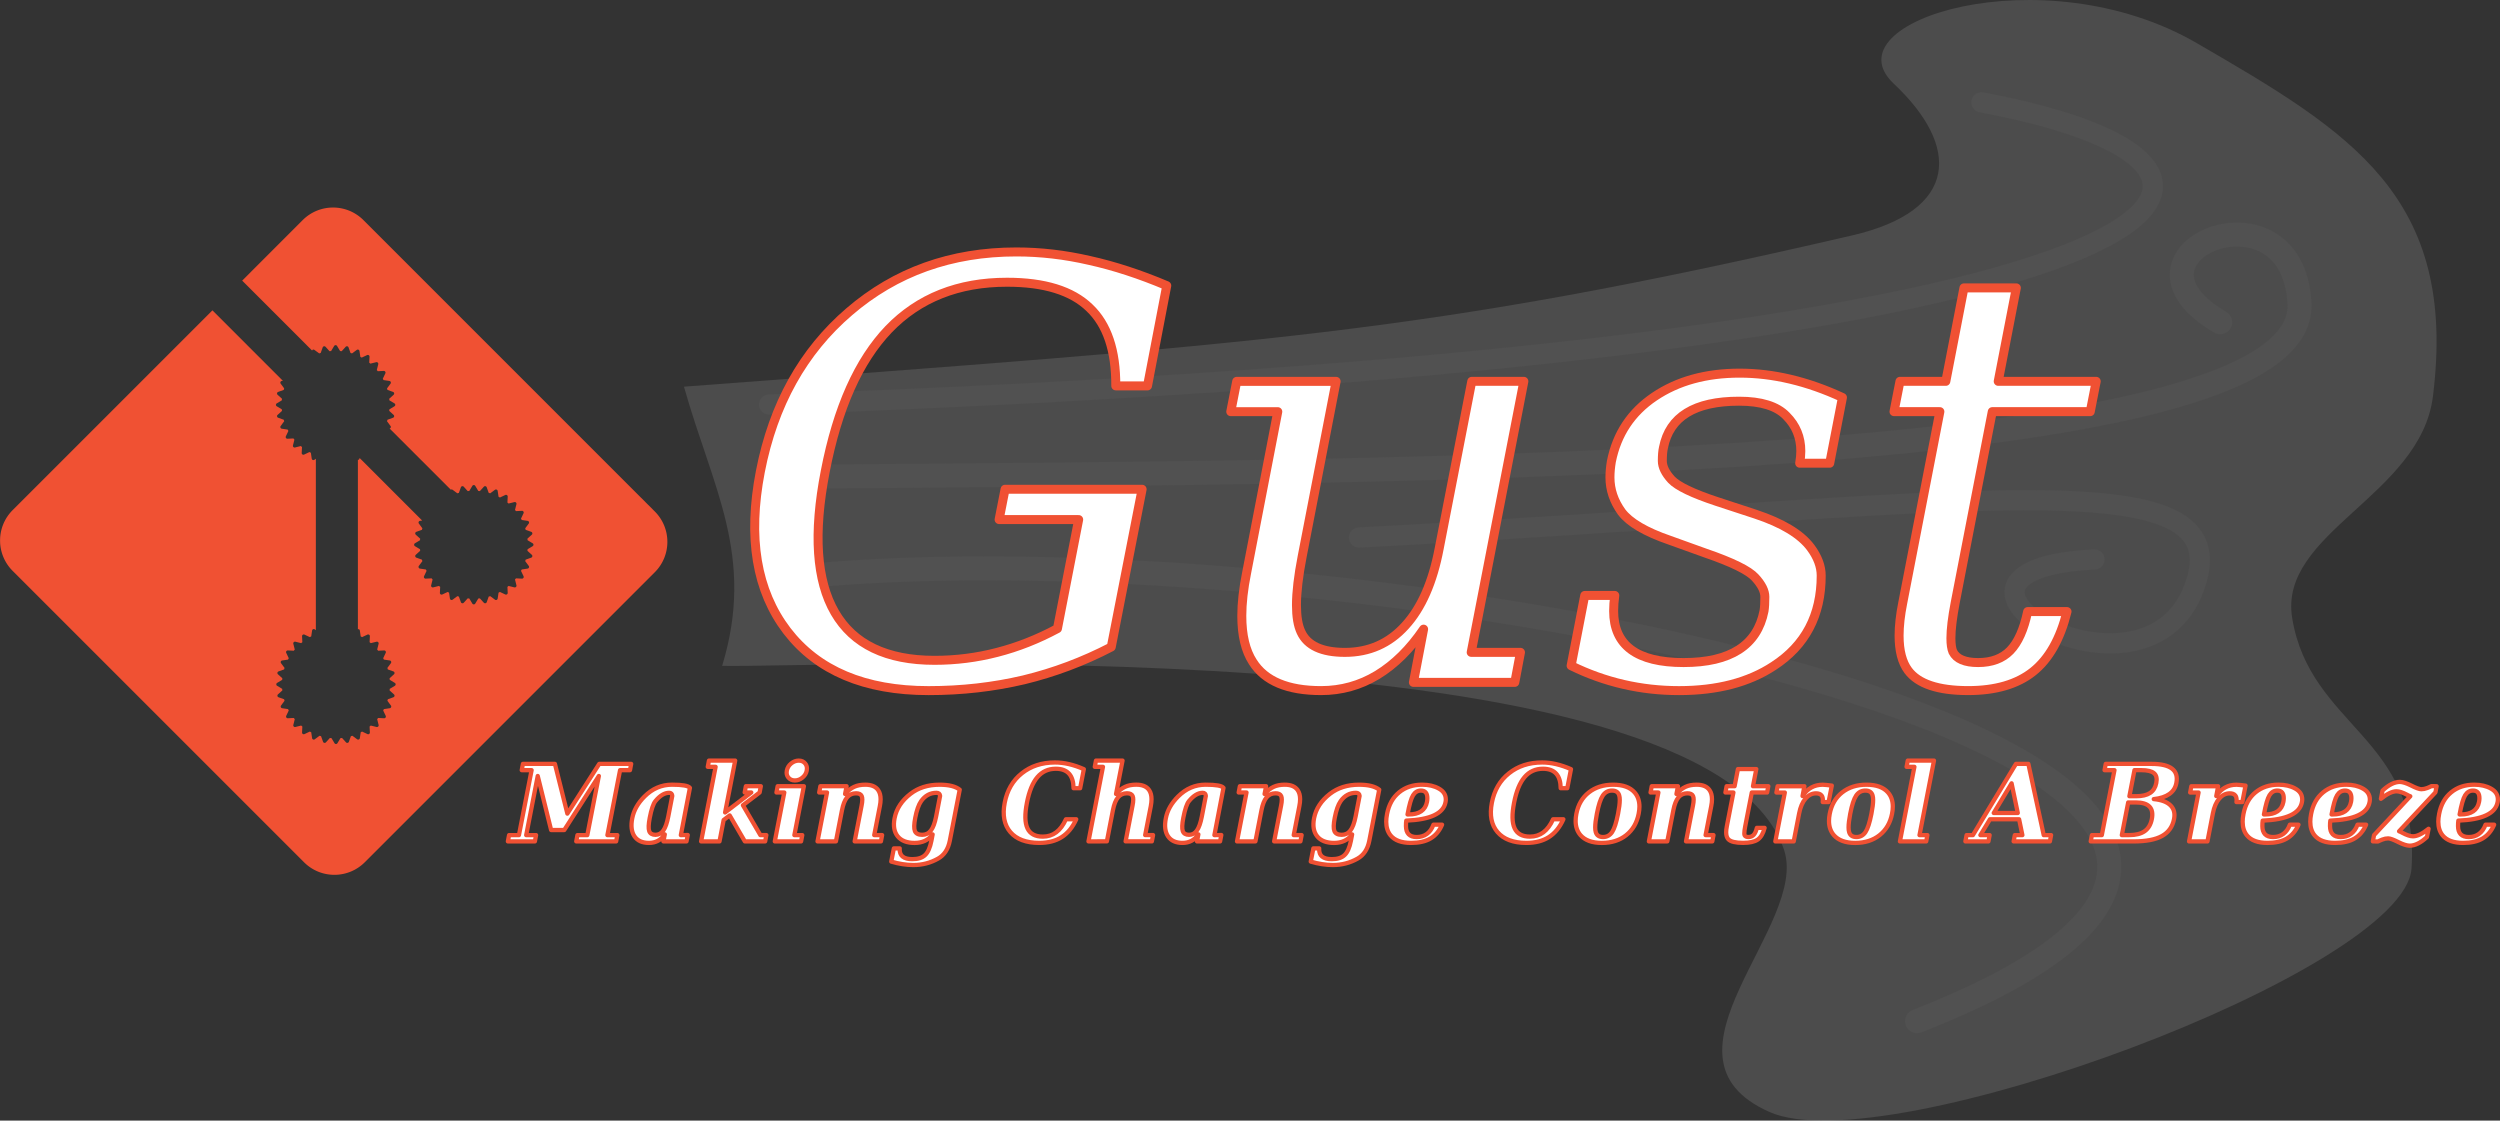<?xml version="1.0" encoding="UTF-8" standalone="no"?>
<!-- Created with Inkscape (http://www.inkscape.org/) -->

<svg
   width="132.712mm"
   height="59.486mm"
   viewBox="0 0 132.712 59.486"
   version="1.1"
   id="svg5"
   xml:space="preserve"
   inkscape:version="1.2.1 (9c6d41e410, 2022-07-14)"
   sodipodi:docname="GustIcon.svg"
   xmlns:inkscape="http://www.inkscape.org/namespaces/inkscape"
   xmlns:sodipodi="http://sodipodi.sourceforge.net/DTD/sodipodi-0.dtd"
   xmlns:xlink="http://www.w3.org/1999/xlink"
   xmlns="http://www.w3.org/2000/svg"
   xmlns:svg="http://www.w3.org/2000/svg"><rect x="0" y="0" width="132.712" height="59.486" fill="#333333" stroke="none"/><sodipodi:namedview
     id="namedview7"
     pagecolor="#ffffff"
     bordercolor="#000000"
     borderopacity="0.25"
     inkscape:showpageshadow="2"
     inkscape:pageopacity="0.0"
     inkscape:pagecheckerboard="0"
     inkscape:deskcolor="#d1d1d1"
     inkscape:document-units="mm"
     showgrid="false"
     inkscape:zoom="2.0888418"
     inkscape:cx="198.19596"
     inkscape:cy="113.93874"
     inkscape:window-width="1920"
     inkscape:window-height="1009"
     inkscape:window-x="1432"
     inkscape:window-y="-8"
     inkscape:window-maximized="1"
     inkscape:current-layer="layer1" /><defs
     id="defs2"><mask
       id="holes-1"><rect
         x="-60"
         y="-60"
         width="120"
         height="120"
         fill="#ffffff"
         id="rect764-3" /><circle
         id="hole-5"
         cy="-40"
         r="3"
         cx="0" /><use
         xlink:href="#hole-5"
         transform="rotate(72)"
         id="use767-8" /><use
         xlink:href="#hole-5"
         transform="rotate(144)"
         id="use769-5" /><use
         xlink:href="#hole-5"
         transform="rotate(-144)"
         id="use771-8" /><use
         xlink:href="#hole-5"
         transform="rotate(-72)"
         id="use773-2" /></mask><mask
       id="holes-1-4"><rect
         x="-60"
         y="-60"
         width="120"
         height="120"
         fill="#ffffff"
         id="rect764-3-9" /><circle
         id="hole-5-0"
         cy="-40"
         r="3"
         cx="0" /><use
         xlink:href="#hole-5-0"
         transform="rotate(72)"
         id="use767-8-3" /><use
         xlink:href="#hole-5-0"
         transform="rotate(144)"
         id="use769-5-8" /><use
         xlink:href="#hole-5-0"
         transform="rotate(-144)"
         id="use771-8-7" /><use
         xlink:href="#hole-5-0"
         transform="rotate(-72)"
         id="use773-2-3" /></mask><mask
       id="holes-1-4-7"><rect
         x="-60"
         y="-60"
         width="120"
         height="120"
         fill="#ffffff"
         id="rect764-3-9-0" /><circle
         id="hole-5-0-1"
         cy="-40"
         r="3"
         cx="0" /><use
         xlink:href="#hole-5-0-1"
         transform="rotate(72)"
         id="use767-8-3-4" /><use
         xlink:href="#hole-5-0-1"
         transform="rotate(144)"
         id="use769-5-8-3" /><use
         xlink:href="#hole-5-0-1"
         transform="rotate(-144)"
         id="use771-8-7-1" /><use
         xlink:href="#hole-5-0-1"
         transform="rotate(-72)"
         id="use773-2-3-1" /></mask><mask
       id="holes-1-4-5"><rect
         x="-60"
         y="-60"
         width="120"
         height="120"
         fill="#ffffff"
         id="rect764-3-9-6" /><circle
         id="hole-5-0-9"
         cy="-40"
         r="3"
         cx="0" /><use
         xlink:href="#hole-5-0-9"
         transform="rotate(72)"
         id="use767-8-3-2" /><use
         xlink:href="#hole-5-0-9"
         transform="rotate(144)"
         id="use769-5-8-1" /><use
         xlink:href="#hole-5-0-9"
         transform="rotate(-144)"
         id="use771-8-7-5" /><use
         xlink:href="#hole-5-0-9"
         transform="rotate(-72)"
         id="use773-2-3-8" /></mask></defs><g
     inkscape:label="Layer 1"
     inkscape:groupmode="layer"
     id="layer1"
     transform="translate(-49.824,-78.398)"><path
       style="display:inline;fill:#9a9a9a;fill-opacity:0.243;stroke:none;stroke-width:0.277;stroke-linecap:round;stroke-linejoin:round"
       d="m 86.132,98.925 c 1.511,5.372 3.8,8.993 2.027,14.82 4.94,0.127 52.297,-2.228 56.366,9.753 1.37,4.032 -7.406,10.996 -0.76,13.933 6.17,2.727 33.697,-7.516 34.073,-12.92 0.484,-6.961 -5.379,-7.507 -6.333,-13.3 -0.748,-4.542 6.813,-6.485 7.473,-11.78 1.323,-10.619 -4.372,-14.008 -12.54,-18.746 -8.167,-4.738 -19.611,-1.161 -16.086,2.153 3.524,3.315 3.503,6.734 -2.221,8.06 -22.978,5.324 -31.419,5.712 -61.998,8.026 z"
       id="path1844"
       sodipodi:nodetypes="ccssssszzsc" /><g
       id="g962"
       style="display:inline;stroke:#6e6e6e;stroke-opacity:0.137"><path
         style="fill:none;fill-opacity:1;stroke:#6e6e6e;stroke-width:2.443;stroke-linecap:round;stroke-linejoin:round;stroke-dasharray:none;stroke-opacity:0.137"
         d="m 136.52,75.541 c 58.597,-5.085 177.971,19.371 111.625,45.28"
         id="path6325"
         sodipodi:nodetypes="cc"
         transform="matrix(0.523,0,0,0.523,21.81,69.415)" /><path
         style="fill:none;fill-opacity:1;stroke:#6e6e6e;stroke-width:2.061;stroke-linecap:round;stroke-linejoin:round;stroke-dasharray:none;stroke-opacity:0.137"
         d="M 131.629,58.239 C 277.164,53.103 292.009,34.582 254.684,27.562"
         id="path6383"
         sodipodi:nodetypes="cc"
         transform="matrix(0.523,0,0,0.523,21.81,69.415)" /><path
         style="fill:none;fill-opacity:1;stroke:#6e6e6e;stroke-width:2.443;stroke-linecap:round;stroke-linejoin:round;stroke-dasharray:none;stroke-opacity:0.137"
         d="m 137.113,65.543 c 61.467,-0.514 150.672,-0.51 149.85,-17.54 -0.632,-13.096 -20.032,-5.137 -8.047,1.883"
         id="path6439"
         sodipodi:nodetypes="csc"
         transform="matrix(0.523,0,0,0.523,21.81,69.415)" /><path
         style="fill:none;fill-opacity:1;stroke:#6e6e6e;stroke-width:2.061;stroke-linecap:round;stroke-linejoin:round;stroke-dasharray:none;stroke-opacity:0.137"
         d="m 191.504,71.736 c 61.638,-3.253 89.889,-8.561 84.752,5.137 -5.137,13.697 -31.162,-1.883 -10.102,-2.911"
         id="path6441"
         sodipodi:nodetypes="csc"
         inkscape:label="path6441"
         transform="matrix(0.523,0,0,0.523,21.81,69.415)" /></g><g
       aria-label="Gust"
       id="text3314"
       style="font-size:30.788px;display:inline;stroke:#f05133;stroke-width:0.477;stroke-linecap:round;stroke-linejoin:round;fill:#ffffff;stroke-opacity:1"><path
         d="m 109.055,98.882 q 0.015,-2.811 -1.398,-4.149 -1.398,-1.353 -4.375,-1.353 -3.879,0 -6.284,2.496 -2.39,2.496 -3.367,7.547 -0.962,4.946 0.511,7.487 1.473,2.541 5.292,2.541 1.699,0 3.322,-0.421 1.639,-0.421 3.202,-1.263 l 1.127,-5.788 h -4.224 l 0.316,-1.609 h 7.276 l -1.639,8.374 q -2.225,1.158 -4.645,1.744 -2.42,0.571 -5.051,0.571 -5.081,0 -7.517,-3.172 -2.435,-3.187 -1.413,-8.464 1.037,-5.322 4.72,-8.479 3.683,-3.172 8.87,-3.172 1.924,0 3.879,0.451 1.969,0.436 4.104,1.338 l -1.022,5.322 z"
         style="font-style:italic;font-family:'DejaVu Serif';-inkscape-font-specification:'DejaVu Serif';fill:#ffffff;stroke:#f05133;stroke-opacity:1"
         id="path1016" /><path
         d="m 127.952,98.641 h 2.766 l -2.796,14.387 h 2.616 l -0.301,1.594 h -5.382 l 0.541,-2.826 q -1.082,1.594 -2.465,2.435 -1.368,0.827 -2.977,0.827 -2.661,0 -3.623,-1.518 -0.586,-0.902 -0.586,-2.45 0,-1.007 0.256,-2.285 l 1.654,-8.554 h -2.496 l 0.316,-1.609 h 5.277 l -1.804,9.306 q -0.301,1.548 -0.301,2.571 0,0.917 0.241,1.428 0.496,1.082 2.33,1.082 1.924,0 3.202,-1.413 1.293,-1.413 1.804,-4.104 z"
         style="font-style:italic;font-family:'DejaVu Serif';-inkscape-font-specification:'DejaVu Serif';fill:#ffffff;stroke:#f05133;stroke-opacity:1"
         id="path1018" /><path
         d="m 133.95,110.007 h 1.594 q -0.06,0.436 -0.06,0.827 0,2.736 3.713,2.736 3.728,0 4.269,-2.736 0.045,-0.271 0.045,-0.752 0,-0.466 -0.511,-1.022 -0.511,-0.571 -2.661,-1.308 l -1.879,-0.676 q -1.924,-0.661 -2.556,-1.503 -0.616,-0.857 -0.616,-1.834 0,-0.391 0.075,-0.842 0.436,-2.195 2.285,-3.443 1.849,-1.248 4.525,-1.248 2.661,0 5.457,1.293 l -0.676,3.488 h -1.594 q 0.06,-0.346 0.06,-0.646 0,-1.097 -0.767,-1.864 -0.752,-0.782 -2.511,-0.782 -3.533,0 -4.014,2.465 -0.06,0.256 -0.06,0.707 0,0.466 0.481,0.992 0.496,0.526 2.405,1.158 l 2.06,0.676 q 2.135,0.707 2.932,1.774 0.556,0.752 0.556,1.488 0,3.157 -2.526,4.796 -1.984,1.308 -5.021,1.308 -3.037,0 -5.728,-1.323 z"
         style="font-style:italic;font-family:'DejaVu Serif';-inkscape-font-specification:'DejaVu Serif';fill:#ffffff;stroke:#f05133;stroke-opacity:1"
         id="path1020" /><path
         d="m 152.802,100.25 h -2.435 l 0.316,-1.609 h 2.435 l 0.962,-4.961 h 2.781 l -0.962,4.961 h 5.202 l -0.316,1.609 h -5.202 l -1.969,10.148 q -0.226,1.188 -0.226,1.879 0,0.481 0.105,0.722 0.286,0.571 1.338,0.571 1.082,0 1.699,-0.631 0.631,-0.646 0.932,-2.075 h 2.09 q -0.541,2.18 -1.804,3.187 -1.263,1.007 -3.443,1.007 -2.39,0 -3.187,-1.067 -0.481,-0.646 -0.481,-1.849 0,-0.767 0.195,-1.744 z"
         style="font-style:italic;font-family:'DejaVu Serif';-inkscape-font-specification:'DejaVu Serif';fill:#ffffff;stroke:#f05133;stroke-opacity:1"
         id="path1022" /></g><g
       aria-label="Making Change Control A Breeze"
       id="text9349"
       style="font-size:5.644px;font-family:'DejaVu Serif';-inkscape-font-specification:'DejaVu Serif';display:inline;stroke:#f05133;stroke-width:0.227;stroke-linecap:round;stroke-linejoin:round;fill:#ffffff;fill-opacity:1;stroke-opacity:1"><path
         d="m 76.785,123.063 0.063,-0.333 h 0.524 l 0.672,-3.448 h -0.524 l 0.063,-0.333 h 1.698 l 0.661,2.64 1.692,-2.64 h 1.695 l -0.063,0.333 h -0.526 l -0.672,3.448 h 0.526 l -0.063,0.333 h -2.117 l 0.063,-0.333 h 0.524 l 0.612,-3.139 -1.836,2.869 h -0.697 l -0.711,-2.869 -0.612,3.139 h 0.524 l -0.063,0.333 z"
         style="font-style:italic;font-weight:bold;fill:#ffffff;fill-opacity:1;stroke:#f05133;stroke-opacity:1"
         id="path1025" /><path
         d="m 85.511,120.649 q -0.008,-0.165 -0.165,-0.165 -0.369,0 -0.73,0.441 -0.168,0.204 -0.3,0.885 -0.099,0.51 -0.028,0.708 0.072,0.196 0.333,0.196 0.256,0 0.416,-0.229 0.163,-0.229 0.262,-0.741 z m 0.937,-0.427 -0.482,2.508 0.367,-0.006 -0.066,0.339 H 85.042 l 0.072,-0.372 q -0.303,0.452 -0.841,0.452 -0.532,0 -0.769,-0.35 -0.237,-0.353 -0.116,-0.965 0.119,-0.615 0.648,-1.147 0.626,-0.628 1.463,-0.628 0.827,0 0.948,0.168 z"
         style="font-style:italic;font-weight:bold;fill:#ffffff;fill-opacity:1;stroke:#f05133;stroke-opacity:1"
         id="path1027" /><path
         d="m 88.019,123.063 h -0.976 l 0.769,-3.958 h -0.416 l 0.063,-0.331 h 1.392 l -0.535,2.753 1.389,-1.061 H 89.355 l 0.063,-0.333 h 0.794 l -0.063,0.333 -0.887,0.678 0.926,1.585 h 0.317 l -0.063,0.333 h -1.078 l -0.805,-1.378 -0.32,0.243 z"
         style="font-style:italic;font-weight:bold;fill:#ffffff;fill-opacity:1;stroke:#f05133;stroke-opacity:1"
         id="path1029" /><path
         d="m 91.593,119.304 q 0.044,-0.223 0.226,-0.375 0.185,-0.154 0.408,-0.154 0.218,0 0.342,0.154 0.091,0.113 0.091,0.265 0,0.052 -0.011,0.11 -0.041,0.218 -0.226,0.372 -0.182,0.152 -0.4,0.152 -0.223,0 -0.347,-0.152 -0.094,-0.113 -0.094,-0.265 0,-0.052 0.011,-0.107 z m 0.4,3.426 h 0.419 l -0.063,0.333 h -1.395 l 0.504,-2.596 h -0.416 l 0.063,-0.333 h 1.392 z"
         style="font-style:italic;font-weight:bold;fill:#ffffff;fill-opacity:1;stroke:#f05133;stroke-opacity:1"
         id="path1031" /><path
         d="m 93.222,123.063 0.504,-2.596 h -0.416 l 0.063,-0.333 h 1.392 l -0.08,0.413 q 0.229,-0.262 0.477,-0.378 0.248,-0.116 0.593,-0.116 0.493,0 0.689,0.292 0.127,0.185 0.127,0.482 0,0.168 -0.041,0.372 l -0.298,1.53 h 0.419 l -0.063,0.333 h -1.395 l 0.367,-1.891 q 0.039,-0.193 0.039,-0.325 0,-0.121 -0.033,-0.193 -0.066,-0.143 -0.3,-0.143 -0.295,0 -0.477,0.218 -0.179,0.215 -0.27,0.686 l -0.32,1.648 z"
         style="font-style:italic;font-weight:bold;fill:#ffffff;fill-opacity:1;stroke:#f05133;stroke-opacity:1"
         id="path1033" /><path
         d="m 99.729,120.649 q -0.014,-0.165 -0.19,-0.165 -0.502,0 -0.816,0.441 -0.196,0.278 -0.314,0.885 -0.099,0.51 -0.017,0.708 0.085,0.196 0.386,0.196 0.287,0 0.463,-0.229 0.176,-0.229 0.276,-0.741 z m 1.042,-0.331 -0.526,2.706 q -0.132,0.678 -0.626,0.954 -0.601,0.339 -1.306,0.339 -0.292,0 -0.584,-0.047 -0.292,-0.044 -0.593,-0.135 l 0.138,-0.7 h 0.311 q -0.003,0.025 -0.003,0.047 0,0.254 0.152,0.383 0.165,0.141 0.521,0.141 0.452,0 0.678,-0.218 0.229,-0.215 0.336,-0.763 l 0.063,-0.333 q -0.336,0.452 -0.956,0.452 -0.615,0 -0.898,-0.35 -0.284,-0.353 -0.165,-0.965 0.146,-0.75 0.843,-1.29 0.626,-0.485 1.543,-0.485 0.741,0 1.072,0.265 z"
         style="font-style:italic;font-weight:bold;fill:#ffffff;fill-opacity:1;stroke:#f05133;stroke-opacity:1"
         id="path1035" /><path
         d="m 106.956,121.889 q -0.287,0.637 -0.769,0.945 -0.482,0.309 -1.193,0.309 -1.042,0 -1.535,-0.573 -0.491,-0.576 -0.3,-1.56 0.19,-0.987 0.907,-1.56 0.719,-0.576 1.761,-0.576 0.367,0 0.744,0.088 0.38,0.088 0.788,0.267 l -0.196,1.011 h -0.35 q -0.006,-0.518 -0.24,-0.774 -0.234,-0.259 -0.7,-0.259 -0.601,0 -0.978,0.444 -0.378,0.441 -0.557,1.359 -0.179,0.918 0.028,1.359 0.207,0.441 0.813,0.441 0.411,0 0.714,-0.229 0.306,-0.229 0.515,-0.692 z"
         style="font-style:italic;font-weight:bold;fill:#ffffff;fill-opacity:1;stroke:#f05133;stroke-opacity:1"
         id="path1037" /><path
         d="m 107.606,123.063 0.769,-3.958 h -0.435 l 0.063,-0.331 h 1.411 l -0.345,1.772 q 0.229,-0.262 0.477,-0.378 0.248,-0.116 0.593,-0.116 0.493,0 0.689,0.292 0.124,0.185 0.124,0.482 0,0.168 -0.039,0.372 l -0.298,1.53 h 0.419 l -0.063,0.333 h -1.395 l 0.367,-1.891 q 0.039,-0.193 0.039,-0.325 0,-0.121 -0.033,-0.193 -0.066,-0.143 -0.3,-0.143 -0.295,0 -0.477,0.218 -0.179,0.215 -0.27,0.686 l -0.32,1.648 z"
         style="font-style:italic;font-weight:bold;fill:#ffffff;fill-opacity:1;stroke:#f05133;stroke-opacity:1"
         id="path1039" /><path
         d="m 113.835,120.649 q -0.008,-0.165 -0.165,-0.165 -0.369,0 -0.73,0.441 -0.168,0.204 -0.3,0.885 -0.099,0.51 -0.028,0.708 0.072,0.196 0.333,0.196 0.256,0 0.416,-0.229 0.163,-0.229 0.262,-0.741 z m 0.937,-0.427 -0.482,2.508 0.367,-0.006 -0.066,0.339 h -1.224 l 0.072,-0.372 q -0.303,0.452 -0.841,0.452 -0.532,0 -0.769,-0.35 -0.237,-0.353 -0.116,-0.965 0.119,-0.615 0.648,-1.147 0.626,-0.628 1.463,-0.628 0.827,0 0.948,0.168 z"
         style="font-style:italic;font-weight:bold;fill:#ffffff;fill-opacity:1;stroke:#f05133;stroke-opacity:1"
         id="path1041" /><path
         d="m 115.491,123.063 0.504,-2.596 h -0.416 l 0.063,-0.333 h 1.392 l -0.08,0.413 q 0.229,-0.262 0.477,-0.378 0.248,-0.116 0.593,-0.116 0.493,0 0.689,0.292 0.127,0.185 0.127,0.482 0,0.168 -0.041,0.372 l -0.298,1.53 h 0.419 l -0.063,0.333 H 117.462 l 0.367,-1.891 q 0.039,-0.193 0.039,-0.325 0,-0.121 -0.033,-0.193 -0.066,-0.143 -0.3,-0.143 -0.295,0 -0.477,0.218 -0.179,0.215 -0.27,0.686 l -0.32,1.648 z"
         style="font-style:italic;font-weight:bold;fill:#ffffff;fill-opacity:1;stroke:#f05133;stroke-opacity:1"
         id="path1043" /><path
         d="m 121.998,120.649 q -0.014,-0.165 -0.19,-0.165 -0.502,0 -0.816,0.441 -0.196,0.278 -0.314,0.885 -0.099,0.51 -0.017,0.708 0.085,0.196 0.386,0.196 0.287,0 0.463,-0.229 0.176,-0.229 0.276,-0.741 z m 1.042,-0.331 -0.526,2.706 q -0.132,0.678 -0.626,0.954 -0.601,0.339 -1.306,0.339 -0.292,0 -0.584,-0.047 -0.292,-0.044 -0.593,-0.135 l 0.138,-0.7 h 0.311 q -0.003,0.025 -0.003,0.047 0,0.254 0.152,0.383 0.165,0.141 0.521,0.141 0.452,0 0.678,-0.218 0.229,-0.215 0.336,-0.763 l 0.063,-0.333 q -0.336,0.452 -0.956,0.452 -0.615,0 -0.898,-0.35 -0.284,-0.353 -0.165,-0.965 0.146,-0.75 0.843,-1.29 0.626,-0.485 1.543,-0.485 0.741,0 1.072,0.265 z"
         style="font-style:italic;font-weight:bold;fill:#ffffff;fill-opacity:1;stroke:#f05133;stroke-opacity:1"
         id="path1045" /><path
         d="m 125.595,120.77 q 0,-0.405 -0.342,-0.405 -0.262,0 -0.416,0.248 -0.154,0.245 -0.295,1.02 0,0 0.061,0 0.843,0 0.973,-0.67 0.019,-0.105 0.019,-0.193 z m -1.119,1.191 q -0.017,0.094 -0.017,0.289 0.003,0.582 0.568,0.582 0.317,0 0.546,-0.168 0.229,-0.168 0.345,-0.488 h 0.458 q -0.215,0.499 -0.615,0.733 -0.397,0.234 -1.031,0.234 -0.761,0 -1.089,-0.4 -0.229,-0.281 -0.229,-0.725 0,-0.19 0.044,-0.413 0.141,-0.736 0.637,-1.144 0.496,-0.408 1.224,-0.408 0.526,0 0.89,0.207 0.367,0.204 0.367,0.576 0,0.074 -0.017,0.154 -0.174,0.893 -2.081,0.97 z"
         style="font-style:italic;font-weight:bold;fill:#ffffff;fill-opacity:1;stroke:#f05133;stroke-opacity:1"
         id="path1047" /><path
         d="m 132.816,121.889 q -0.287,0.637 -0.769,0.945 -0.482,0.309 -1.193,0.309 -1.042,0 -1.535,-0.573 -0.491,-0.576 -0.3,-1.56 0.19,-0.987 0.907,-1.56 0.719,-0.576 1.761,-0.576 0.367,0 0.744,0.088 0.38,0.088 0.788,0.267 l -0.196,1.011 h -0.35 q -0.006,-0.518 -0.24,-0.774 -0.234,-0.259 -0.7,-0.259 -0.601,0 -0.978,0.444 -0.378,0.441 -0.557,1.359 -0.179,0.918 0.028,1.359 0.207,0.441 0.813,0.441 0.411,0 0.714,-0.229 0.306,-0.229 0.515,-0.692 z"
         style="font-style:italic;font-weight:bold;fill:#ffffff;fill-opacity:1;stroke:#f05133;stroke-opacity:1"
         id="path1049" /><path
         d="m 134.919,122.832 q 0.309,0 0.485,-0.265 0.176,-0.265 0.314,-0.97 0.091,-0.46 0.091,-0.733 0,-0.143 -0.028,-0.237 -0.072,-0.262 -0.383,-0.262 -0.311,0 -0.491,0.267 -0.179,0.265 -0.314,0.965 -0.088,0.452 -0.088,0.722 0,0.152 0.028,0.245 0.074,0.267 0.386,0.267 z m 1.232,-0.099 q -0.518,0.411 -1.293,0.411 -0.774,0 -1.133,-0.411 -0.259,-0.298 -0.259,-0.755 0,-0.176 0.039,-0.38 0.141,-0.725 0.659,-1.133 0.521,-0.411 1.295,-0.411 0.777,0 1.135,0.408 0.259,0.295 0.259,0.752 0,0.179 -0.041,0.383 -0.141,0.722 -0.661,1.135 z"
         style="font-style:italic;font-weight:bold;fill:#ffffff;fill-opacity:1;stroke:#f05133;stroke-opacity:1"
         id="path1051" /><path
         d="m 137.355,123.063 0.504,-2.596 h -0.416 l 0.063,-0.333 h 1.392 l -0.08,0.413 q 0.229,-0.262 0.477,-0.378 0.248,-0.116 0.593,-0.116 0.493,0 0.689,0.292 0.127,0.185 0.127,0.482 0,0.168 -0.041,0.372 l -0.298,1.53 h 0.419 l -0.063,0.333 h -1.395 l 0.367,-1.891 q 0.039,-0.193 0.039,-0.325 0,-0.121 -0.033,-0.193 -0.066,-0.143 -0.3,-0.143 -0.295,0 -0.477,0.218 -0.179,0.215 -0.27,0.686 l -0.32,1.648 z"
         style="font-style:italic;font-weight:bold;fill:#ffffff;fill-opacity:1;stroke:#f05133;stroke-opacity:1"
         id="path1053" /><path
         d="m 141.842,120.467 h -0.424 l 0.063,-0.333 h 0.424 l 0.176,-0.909 h 0.976 l -0.176,0.909 h 0.813 l -0.063,0.333 h -0.813 l -0.35,1.794 q -0.047,0.245 -0.047,0.369 0,0.074 0.014,0.107 0.044,0.094 0.204,0.094 0.176,0 0.284,-0.119 0.107,-0.119 0.163,-0.367 h 0.411 q -0.11,0.441 -0.361,0.62 -0.251,0.176 -0.78,0.176 -0.604,0 -0.783,-0.19 -0.116,-0.121 -0.116,-0.375 0,-0.138 0.036,-0.317 z"
         style="font-style:italic;font-weight:bold;fill:#ffffff;fill-opacity:1;stroke:#f05133;stroke-opacity:1"
         id="path1055" /><path
         d="m 147.065,120.101 -0.171,0.874 h -0.311 q 0.008,-0.058 0.008,-0.107 0,-0.154 -0.066,-0.24 -0.088,-0.116 -0.298,-0.116 -0.32,0 -0.559,0.281 -0.24,0.281 -0.336,0.78 l -0.289,1.491 h -0.976 l 0.504,-2.596 h -0.446 l 0.063,-0.333 h 1.422 l -0.099,0.521 q 0.201,-0.306 0.466,-0.452 0.265,-0.149 0.606,-0.149 0.085,0 0.204,0.014 0.121,0.011 0.278,0.033 z"
         style="font-style:italic;font-weight:bold;fill:#ffffff;fill-opacity:1;stroke:#f05133;stroke-opacity:1"
         id="path1057" /><path
         d="m 148.369,122.832 q 0.309,0 0.485,-0.265 0.176,-0.265 0.314,-0.97 0.091,-0.46 0.091,-0.733 0,-0.143 -0.028,-0.237 -0.072,-0.262 -0.383,-0.262 -0.311,0 -0.491,0.267 -0.179,0.265 -0.314,0.965 -0.088,0.452 -0.088,0.722 0,0.152 0.028,0.245 0.074,0.267 0.386,0.267 z m 1.232,-0.099 q -0.518,0.411 -1.293,0.411 -0.774,0 -1.133,-0.411 -0.259,-0.298 -0.259,-0.755 0,-0.176 0.039,-0.38 0.141,-0.725 0.659,-1.133 0.521,-0.411 1.295,-0.411 0.777,0 1.136,0.408 0.259,0.295 0.259,0.752 0,0.179 -0.041,0.383 -0.141,0.722 -0.661,1.135 z"
         style="font-style:italic;font-weight:bold;fill:#ffffff;fill-opacity:1;stroke:#f05133;stroke-opacity:1"
         id="path1059" /><path
         d="m 151.72,122.73 h 0.419 l -0.063,0.333 h -1.395 l 0.769,-3.958 h -0.416 l 0.063,-0.331 h 1.392 z"
         style="font-style:italic;font-weight:bold;fill:#ffffff;fill-opacity:1;stroke:#f05133;stroke-opacity:1"
         id="path1061" /><path
         d="m 154.156,123.063 0.063,-0.333 h 0.336 l 2.285,-3.781 h 0.659 l 0.816,3.781 h 0.391 l -0.063,0.333 h -1.926 l 0.063,-0.333 h 0.402 l -0.174,-0.841 h -1.546 l -0.51,0.841 h 0.491 l -0.063,0.333 z m 1.505,-1.508 h 1.276 l -0.328,-1.574 z"
         style="font-style:italic;font-weight:bold;fill:#ffffff;fill-opacity:1;stroke:#f05133;stroke-opacity:1"
         id="path1063" /><path
         d="m 160.809,123.063 0.063,-0.333 h 0.526 l 0.672,-3.448 h -0.526 l 0.063,-0.333 h 2.439 q 0.752,0 1.08,0.254 0.328,0.254 0.229,0.763 -0.069,0.367 -0.372,0.582 -0.303,0.215 -0.827,0.27 0.609,0.058 0.887,0.331 0.278,0.273 0.19,0.725 -0.119,0.612 -0.637,0.901 -0.518,0.289 -1.502,0.289 z m 2.053,-2.398 h 0.361 q 0.474,0 0.736,-0.171 0.262,-0.174 0.331,-0.529 0.072,-0.358 -0.119,-0.521 -0.19,-0.163 -0.678,-0.163 h -0.361 z m -0.402,2.064 h 0.394 q 0.526,0 0.821,-0.209 0.295,-0.209 0.38,-0.648 0.085,-0.441 -0.13,-0.659 -0.212,-0.218 -0.733,-0.218 h -0.394 z"
         style="font-style:italic;font-weight:bold;fill:#ffffff;fill-opacity:1;stroke:#f05133;stroke-opacity:1"
         id="path1065" /><path
         d="m 169.028,120.101 -0.171,0.874 h -0.311 q 0.008,-0.058 0.008,-0.107 0,-0.154 -0.066,-0.24 -0.088,-0.116 -0.298,-0.116 -0.32,0 -0.559,0.281 -0.24,0.281 -0.336,0.78 l -0.289,1.491 h -0.976 l 0.504,-2.596 h -0.446 l 0.063,-0.333 h 1.422 l -0.099,0.521 q 0.201,-0.306 0.466,-0.452 0.265,-0.149 0.606,-0.149 0.085,0 0.204,0.014 0.121,0.011 0.278,0.033 z"
         style="font-style:italic;font-weight:bold;fill:#ffffff;fill-opacity:1;stroke:#f05133;stroke-opacity:1"
         id="path1067" /><path
         d="m 171.057,120.77 q 0,-0.405 -0.342,-0.405 -0.262,0 -0.416,0.248 -0.154,0.245 -0.295,1.02 0,0 0.061,0 0.843,0 0.973,-0.67 0.019,-0.105 0.019,-0.193 z m -1.119,1.191 q -0.017,0.094 -0.017,0.289 0.003,0.582 0.568,0.582 0.317,0 0.546,-0.168 0.229,-0.168 0.345,-0.488 h 0.458 q -0.215,0.499 -0.615,0.733 -0.397,0.234 -1.031,0.234 -0.761,0 -1.089,-0.4 -0.229,-0.281 -0.229,-0.725 0,-0.19 0.044,-0.413 0.141,-0.736 0.637,-1.144 0.496,-0.408 1.224,-0.408 0.526,0 0.89,0.207 0.367,0.204 0.367,0.576 0,0.074 -0.017,0.154 -0.174,0.893 -2.081,0.97 z"
         style="font-style:italic;font-weight:bold;fill:#ffffff;fill-opacity:1;stroke:#f05133;stroke-opacity:1"
         id="path1069" /><path
         d="m 174.648,120.77 q 0,-0.405 -0.342,-0.405 -0.262,0 -0.416,0.248 -0.154,0.245 -0.295,1.02 0,0 0.061,0 0.843,0 0.973,-0.67 0.019,-0.105 0.019,-0.193 z m -1.119,1.191 q -0.017,0.094 -0.017,0.289 0.003,0.582 0.568,0.582 0.317,0 0.546,-0.168 0.229,-0.168 0.345,-0.488 h 0.458 q -0.215,0.499 -0.615,0.733 -0.397,0.234 -1.031,0.234 -0.761,0 -1.089,-0.4 -0.229,-0.281 -0.229,-0.725 0,-0.19 0.044,-0.413 0.141,-0.736 0.637,-1.144 0.496,-0.408 1.224,-0.408 0.526,0 0.89,0.207 0.367,0.204 0.367,0.576 0,0.074 -0.017,0.154 -0.174,0.893 -2.081,0.97 z"
         style="font-style:italic;font-weight:bold;fill:#ffffff;fill-opacity:1;stroke:#f05133;stroke-opacity:1"
         id="path1071" /><path
         d="m 179.107,120.462 -1.929,2.064 q 0.091,0.033 0.171,0.08 0.35,0.187 0.568,0.187 0.331,0 0.827,-0.4 l -0.085,0.435 q -0.488,0.463 -0.929,0.463 -0.229,-0.011 -0.582,-0.187 -0.394,-0.201 -0.548,-0.201 -0.154,0 -0.314,0.063 -0.16,0.063 -0.226,0.102 l -0.273,-0.006 0.063,-0.333 1.924,-2.062 q -0.088,-0.03 -0.165,-0.077 -0.35,-0.187 -0.568,-0.187 -0.331,0 -0.827,0.4 l 0.085,-0.435 q 0.488,-0.463 0.929,-0.463 0.229,0.011 0.582,0.187 0.394,0.201 0.548,0.201 0.154,0 0.314,-0.063 0.16,-0.063 0.226,-0.102 l 0.273,0.006 z"
         style="font-style:italic;font-weight:bold;fill:#ffffff;fill-opacity:1;stroke:#f05133;stroke-opacity:1"
         id="path1073" /><path
         d="m 181.444,120.77 q 0,-0.405 -0.342,-0.405 -0.262,0 -0.416,0.248 -0.154,0.245 -0.295,1.02 0,0 0.061,0 0.843,0 0.973,-0.67 0.019,-0.105 0.019,-0.193 z m -1.119,1.191 q -0.017,0.094 -0.017,0.289 0.003,0.582 0.568,0.582 0.317,0 0.546,-0.168 0.229,-0.168 0.345,-0.488 h 0.458 q -0.215,0.499 -0.615,0.733 -0.397,0.234 -1.031,0.234 -0.761,0 -1.089,-0.4 -0.229,-0.281 -0.229,-0.725 0,-0.19 0.044,-0.413 0.141,-0.736 0.637,-1.144 0.496,-0.408 1.224,-0.408 0.526,0 0.89,0.207 0.367,0.204 0.367,0.576 0,0.074 -0.017,0.154 -0.174,0.893 -2.081,0.97 z"
         style="font-style:italic;font-weight:bold;fill:#ffffff;fill-opacity:1;stroke:#f05133;stroke-opacity:1"
         id="path1075" /></g><g
       id="g3105"
       transform="matrix(0.421,0,0,0.421,32.472,77.79)"
       style="display:inline"><path
         id="path833"
         style="display:inline;stroke-width:0.916;fill:#f05133;fill-opacity:1"
         d="M 83.212 27.612 C 81.825 27.612 80.438 28.142 79.379 29.2 L 71.752 36.83 L 80.569 45.646 A 0.215 0.215 0 0 1 80.654 45.538 A 0.215 0.215 0 0 1 80.865 45.564 L 81.463 46.007 C 81.525 45.987 81.589 45.97 81.653 45.952 L 81.905 45.248 A 0.215 0.215 0 0 1 82.065 45.109 A 0.215 0.215 0 0 1 82.267 45.176 L 82.769 45.728 C 82.834 45.721 82.899 45.716 82.964 45.711 L 83.35 45.069 A 0.215 0.215 0 0 1 83.534 44.965 A 0.215 0.215 0 0 1 83.718 45.069 L 84.102 45.711 C 84.168 45.717 84.234 45.721 84.3 45.728 L 84.801 45.176 A 0.215 0.215 0 0 1 85.002 45.109 A 0.215 0.215 0 0 1 85.162 45.248 L 85.415 45.952 C 85.478 45.97 85.542 45.987 85.605 46.007 L 86.203 45.564 A 0.215 0.215 0 0 1 86.414 45.538 A 0.215 0.215 0 0 1 86.544 45.705 L 86.655 46.446 C 86.712 46.476 86.771 46.504 86.828 46.536 L 87.503 46.218 A 0.215 0.215 0 0 1 87.648 46.203 A 0.215 0.215 0 0 1 87.81 46.422 L 87.773 47.172 C 87.823 47.212 87.873 47.253 87.923 47.295 L 88.651 47.113 A 0.215 0.215 0 0 1 88.911 47.373 L 88.729 48.101 C 88.771 48.15 88.811 48.201 88.851 48.251 L 89.601 48.214 A 0.215 0.215 0 0 1 89.79 48.309 A 0.215 0.215 0 0 1 89.806 48.521 L 89.487 49.195 C 89.519 49.252 89.547 49.311 89.578 49.37 L 90.319 49.48 A 0.215 0.215 0 0 1 90.486 49.61 A 0.215 0.215 0 0 1 90.46 49.821 L 90.017 50.418 C 90.037 50.481 90.054 50.546 90.072 50.609 L 90.776 50.861 A 0.215 0.215 0 0 1 90.915 51.022 A 0.215 0.215 0 0 1 90.848 51.223 L 90.296 51.723 C 90.303 51.788 90.308 51.855 90.313 51.921 L 90.954 52.306 A 0.215 0.215 0 0 1 91.058 52.49 A 0.215 0.215 0 0 1 90.954 52.674 L 90.313 53.059 C 90.308 53.125 90.303 53.191 90.296 53.256 L 90.847 53.757 A 0.215 0.215 0 0 1 90.915 53.959 A 0.215 0.215 0 0 1 90.776 54.118 L 90.072 54.371 C 90.054 54.435 90.037 54.499 90.017 54.561 L 90.46 55.159 A 0.215 0.215 0 0 1 90.502 55.298 A 0.215 0.215 0 0 1 90.343 55.475 L 98.065 63.197 A 0.215 0.215 0 0 1 98.078 63.179 A 0.215 0.215 0 0 1 98.289 63.204 L 98.887 63.648 C 98.95 63.627 99.014 63.611 99.078 63.592 L 99.329 62.889 A 0.215 0.215 0 0 1 99.49 62.75 A 0.215 0.215 0 0 1 99.691 62.816 L 100.193 63.369 C 100.258 63.362 100.323 63.357 100.389 63.352 L 100.774 62.71 A 0.215 0.215 0 0 1 100.958 62.605 A 0.215 0.215 0 0 1 101.142 62.71 L 101.527 63.352 C 101.593 63.357 101.659 63.361 101.724 63.369 L 102.225 62.816 A 0.215 0.215 0 0 1 102.427 62.75 A 0.215 0.215 0 0 1 102.586 62.889 L 102.839 63.592 C 102.903 63.611 102.967 63.627 103.029 63.648 L 103.627 63.204 A 0.215 0.215 0 0 1 103.838 63.179 A 0.215 0.215 0 0 1 103.969 63.346 L 104.079 64.087 C 104.137 64.117 104.196 64.145 104.252 64.177 L 104.927 63.859 A 0.215 0.215 0 0 1 105.072 63.844 A 0.215 0.215 0 0 1 105.234 64.063 L 105.198 64.813 C 105.248 64.853 105.298 64.894 105.347 64.935 L 106.075 64.754 A 0.215 0.215 0 0 1 106.336 65.014 L 106.154 65.742 C 106.195 65.791 106.235 65.841 106.275 65.892 L 107.026 65.855 A 0.215 0.215 0 0 1 107.215 65.949 A 0.215 0.215 0 0 1 107.231 66.162 L 106.911 66.836 C 106.943 66.893 106.972 66.952 107.002 67.01 L 107.744 67.121 A 0.215 0.215 0 0 1 107.911 67.251 A 0.215 0.215 0 0 1 107.885 67.462 L 107.442 68.059 C 107.462 68.122 107.479 68.186 107.497 68.25 L 108.2 68.502 A 0.215 0.215 0 0 1 108.339 68.663 A 0.215 0.215 0 0 1 108.273 68.864 L 107.72 69.364 C 107.728 69.429 107.732 69.495 107.738 69.561 L 108.378 69.947 A 0.215 0.215 0 0 1 108.483 70.131 A 0.215 0.215 0 0 1 108.378 70.315 L 107.738 70.699 C 107.732 70.765 107.727 70.832 107.72 70.897 L 108.272 71.398 A 0.215 0.215 0 0 1 108.339 71.599 A 0.215 0.215 0 0 1 108.2 71.759 L 107.497 72.012 C 107.479 72.075 107.462 72.139 107.442 72.202 L 107.885 72.8 A 0.215 0.215 0 0 1 107.927 72.939 A 0.215 0.215 0 0 1 107.744 73.141 L 107.002 73.252 C 106.972 73.31 106.943 73.368 106.911 73.425 L 107.231 74.1 A 0.215 0.215 0 0 1 107.026 74.407 L 106.275 74.37 C 106.235 74.42 106.196 74.471 106.154 74.52 L 106.336 75.248 A 0.215 0.215 0 0 1 106.075 75.508 L 105.347 75.327 C 105.298 75.368 105.248 75.408 105.198 75.448 L 105.234 76.198 A 0.215 0.215 0 0 1 104.927 76.403 L 104.253 76.084 C 104.196 76.116 104.137 76.145 104.079 76.175 L 103.969 76.916 A 0.215 0.215 0 0 1 103.627 77.058 L 103.031 76.614 C 102.968 76.635 102.903 76.651 102.839 76.67 L 102.587 77.373 A 0.215 0.215 0 0 1 102.225 77.444 L 101.724 76.893 C 101.659 76.9 101.594 76.905 101.528 76.91 L 101.142 77.551 A 0.215 0.215 0 0 1 100.774 77.551 L 100.39 76.91 C 100.323 76.905 100.257 76.9 100.191 76.893 L 99.691 77.444 A 0.215 0.215 0 0 1 99.33 77.373 L 99.078 76.67 C 99.014 76.651 98.949 76.635 98.886 76.614 L 98.289 77.058 A 0.215 0.215 0 0 1 97.948 76.916 L 97.838 76.175 C 97.779 76.145 97.72 76.116 97.663 76.084 L 96.989 76.403 A 0.215 0.215 0 0 1 96.682 76.198 L 96.719 75.448 C 96.669 75.408 96.618 75.368 96.569 75.327 L 95.841 75.508 A 0.215 0.215 0 0 1 95.581 75.248 L 95.763 74.52 C 95.721 74.471 95.681 74.42 95.641 74.37 L 94.891 74.407 A 0.215 0.215 0 0 1 94.686 74.1 L 95.005 73.425 C 94.974 73.368 94.946 73.31 94.916 73.252 L 94.173 73.141 A 0.215 0.215 0 0 1 94.032 72.8 L 94.475 72.202 C 94.455 72.139 94.438 72.075 94.42 72.012 L 93.716 71.759 A 0.215 0.215 0 0 1 93.644 71.398 L 94.196 70.897 C 94.189 70.832 94.185 70.765 94.179 70.699 L 93.538 70.315 A 0.215 0.215 0 0 1 93.538 69.947 L 94.179 69.561 C 94.185 69.495 94.189 69.429 94.196 69.364 L 93.644 68.864 A 0.215 0.215 0 0 1 93.716 68.502 L 94.42 68.25 C 94.438 68.186 94.455 68.122 94.475 68.059 L 94.032 67.461 A 0.215 0.215 0 0 1 94.173 67.121 L 94.449 67.08 L 86.558 59.189 L 86.544 59.276 A 0.215 0.215 0 0 1 86.344 59.434 L 86.344 80.796 A 0.215 0.215 0 0 1 86.459 80.782 A 0.215 0.215 0 0 1 86.589 80.949 L 86.7 81.691 C 86.758 81.721 86.816 81.749 86.873 81.781 L 87.548 81.463 A 0.215 0.215 0 0 1 87.693 81.448 A 0.215 0.215 0 0 1 87.855 81.666 L 87.818 82.416 C 87.869 82.457 87.919 82.497 87.968 82.539 L 88.696 82.358 A 0.215 0.215 0 0 1 88.956 82.618 L 88.775 83.346 C 88.816 83.395 88.856 83.445 88.896 83.496 L 89.646 83.459 A 0.215 0.215 0 0 1 89.835 83.553 A 0.215 0.215 0 0 1 89.851 83.766 L 89.532 84.44 C 89.564 84.497 89.593 84.556 89.623 84.614 L 90.365 84.725 A 0.215 0.215 0 0 1 90.532 84.855 A 0.215 0.215 0 0 1 90.506 85.066 L 90.063 85.662 C 90.083 85.726 90.099 85.79 90.118 85.854 L 90.821 86.106 A 0.215 0.215 0 0 1 90.96 86.267 A 0.215 0.215 0 0 1 90.894 86.468 L 90.341 86.968 C 90.349 87.033 90.353 87.099 90.358 87.165 L 90.999 87.551 A 0.215 0.215 0 0 1 91.104 87.735 A 0.215 0.215 0 0 1 90.999 87.919 L 90.358 88.303 C 90.353 88.369 90.349 88.435 90.341 88.501 L 90.893 89.002 A 0.215 0.215 0 0 1 90.96 89.203 A 0.215 0.215 0 0 1 90.821 89.363 L 90.118 89.616 C 90.1 89.679 90.083 89.743 90.063 89.806 L 90.506 90.404 A 0.215 0.215 0 0 1 90.548 90.543 A 0.215 0.215 0 0 1 90.365 90.745 L 89.623 90.856 C 89.593 90.914 89.564 90.972 89.532 91.029 L 89.851 91.704 A 0.215 0.215 0 0 1 89.646 92.011 L 88.896 91.974 C 88.856 92.024 88.816 92.075 88.775 92.124 L 88.956 92.852 A 0.215 0.215 0 0 1 88.696 93.112 L 87.968 92.93 C 87.919 92.972 87.869 93.012 87.818 93.052 L 87.855 93.802 A 0.215 0.215 0 0 1 87.548 94.007 L 86.874 93.688 C 86.817 93.72 86.758 93.749 86.7 93.779 L 86.589 94.52 A 0.215 0.215 0 0 1 86.248 94.661 L 85.652 94.218 C 85.588 94.238 85.524 94.255 85.46 94.273 L 85.208 94.977 A 0.215 0.215 0 0 1 84.846 95.048 L 84.345 94.497 C 84.28 94.504 84.214 94.509 84.149 94.514 L 83.763 95.155 A 0.215 0.215 0 0 1 83.395 95.155 L 83.011 94.514 C 82.944 94.509 82.878 94.504 82.812 94.497 L 82.312 95.048 A 0.215 0.215 0 0 1 81.951 94.977 L 81.698 94.273 C 81.634 94.255 81.57 94.238 81.507 94.218 L 80.91 94.661 A 0.215 0.215 0 0 1 80.569 94.52 L 80.458 93.779 C 80.4 93.749 80.341 93.72 80.284 93.688 L 79.61 94.007 A 0.215 0.215 0 0 1 79.303 93.802 L 79.34 93.052 C 79.29 93.012 79.239 92.972 79.19 92.93 L 78.462 93.112 A 0.215 0.215 0 0 1 78.202 92.852 L 78.384 92.124 C 78.342 92.075 78.302 92.024 78.262 91.974 L 77.512 92.011 A 0.215 0.215 0 0 1 77.307 91.704 L 77.626 91.029 C 77.595 90.972 77.566 90.913 77.536 90.856 L 76.794 90.745 A 0.215 0.215 0 0 1 76.653 90.404 L 77.096 89.806 C 77.076 89.743 77.059 89.679 77.04 89.616 L 76.337 89.363 A 0.215 0.215 0 0 1 76.265 89.002 L 76.817 88.501 C 76.81 88.435 76.805 88.369 76.8 88.303 L 76.159 87.919 A 0.215 0.215 0 0 1 76.159 87.551 L 76.8 87.165 C 76.805 87.099 76.81 87.033 76.817 86.968 L 76.265 86.468 A 0.215 0.215 0 0 1 76.337 86.106 L 77.04 85.854 C 77.059 85.79 77.075 85.726 77.096 85.662 L 76.653 85.065 A 0.215 0.215 0 0 1 76.794 84.725 L 77.535 84.614 C 77.565 84.556 77.594 84.497 77.626 84.44 L 77.307 83.764 A 0.215 0.215 0 0 1 77.512 83.459 L 78.262 83.496 C 78.302 83.445 78.342 83.395 78.384 83.346 L 78.202 82.618 A 0.215 0.215 0 0 1 78.462 82.358 L 79.189 82.539 C 79.239 82.497 79.289 82.457 79.34 82.416 L 79.303 81.668 A 0.215 0.215 0 0 1 79.61 81.463 L 80.285 81.781 C 80.342 81.749 80.401 81.721 80.458 81.691 L 80.569 80.949 A 0.215 0.215 0 0 1 80.699 80.782 A 0.215 0.215 0 0 1 80.91 80.808 L 81.043 80.906 L 81.043 59.284 L 80.865 59.417 A 0.215 0.215 0 0 1 80.523 59.276 L 80.413 58.534 C 80.355 58.504 80.296 58.475 80.239 58.443 L 79.565 58.763 A 0.215 0.215 0 0 1 79.258 58.558 L 79.295 57.807 C 79.244 57.767 79.194 57.727 79.145 57.686 L 78.417 57.868 A 0.215 0.215 0 0 1 78.156 57.607 L 78.338 56.879 C 78.297 56.83 78.257 56.78 78.217 56.73 L 77.466 56.766 A 0.215 0.215 0 0 1 77.261 56.459 L 77.581 55.784 C 77.549 55.727 77.521 55.669 77.491 55.611 L 76.748 55.501 A 0.215 0.215 0 0 1 76.607 55.159 L 77.05 54.561 C 77.03 54.499 77.013 54.435 76.995 54.371 L 76.292 54.118 A 0.215 0.215 0 0 1 76.219 53.757 L 76.772 53.256 C 76.764 53.191 76.76 53.125 76.754 53.059 L 76.114 52.674 A 0.215 0.215 0 0 1 76.114 52.306 L 76.754 51.921 C 76.76 51.855 76.764 51.788 76.772 51.723 L 76.219 51.223 A 0.215 0.215 0 0 1 76.292 50.861 L 76.995 50.609 C 77.013 50.546 77.03 50.481 77.05 50.418 L 76.607 49.82 A 0.215 0.215 0 0 1 76.748 49.48 L 76.885 49.46 L 68.003 40.577 L 42.813 65.764 C 40.696 67.882 40.696 71.314 42.813 73.43 L 79.551 110.166 C 81.666 112.282 85.096 112.282 87.214 110.166 L 123.78 73.6 C 125.896 71.484 125.896 68.051 123.78 65.935 L 87.044 29.2 C 85.986 28.142 84.599 27.612 83.212 27.612 z " /></g></g></svg>
